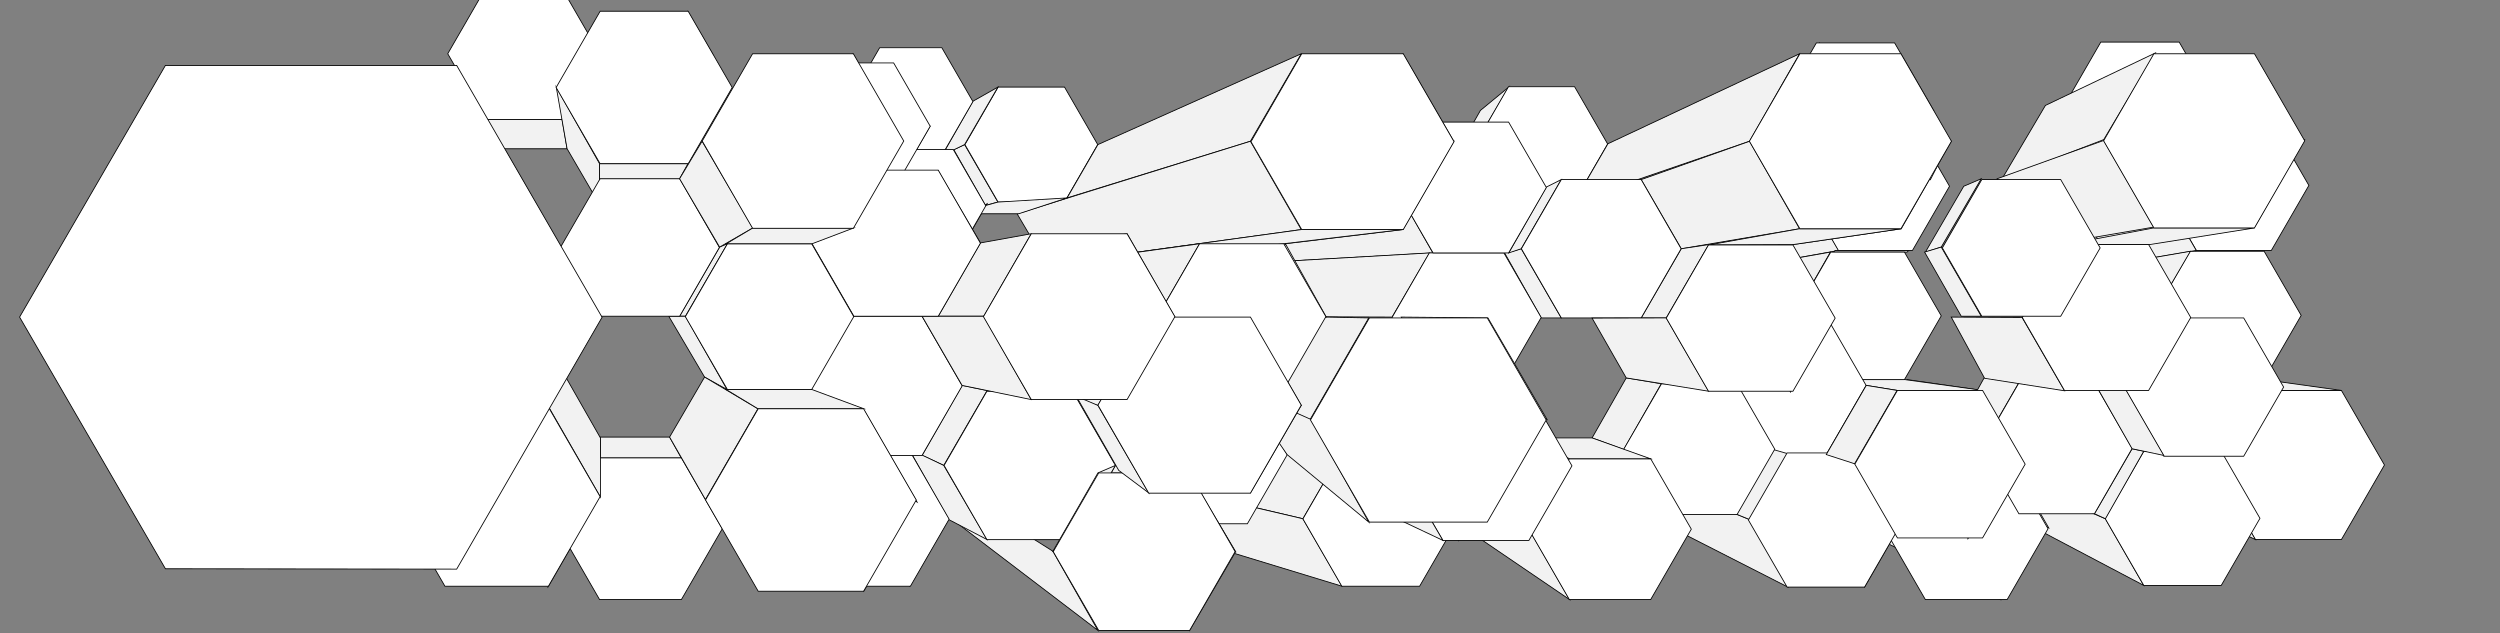 <svg id="_00landingstage" data-name="00landingstage" xmlns="http://www.w3.org/2000/svg" width="3000" height="760" viewBox="0 0 3000 760">
  <rect x="0" y="0" width="3000" height="760" fill="#808080" stroke="none"/>
  <defs>
    <style>
      .cls-1 {
        fill: #f2f2f2;
      }

      .cls-1, .cls-2 {
        stroke: #000;
        stroke-miterlimit: 10;
      }

      .cls-2 {
        fill: #fff;
      }
    </style>
  </defs>
  <title>export</title>
  <polygon id="xx03" class="cls-1" points="2329.5 296.5 2310.5 302.5 2356.5 223.5 2377.5 214.5 2329.5 296.5"/>
  <polygon id="xx04" class="cls-1" points="2309.5 302.5 2329.5 296.5 2377.5 379.5 2353.5 379.5 2309.5 302.5"/>
  <polygon id="s8" class="cls-1" points="1144.5 179.5 1182.5 246.5 1197.5 242.5 1157.5 173.5 1144.5 179.5"/>
  <polygon id="xx01" class="cls-1" points="2629.5 292.5 2598.5 317.5 2634.5 380.5 2679.88 380.5 2629.5 292.5"/>
  <polygon id="xx02" class="cls-1" points="2530.5 292.5 2519.5 297.5 2471.5 379.5 2480.68 378.5 2530.5 292.5"/>
  <polygon id="yy5" class="cls-1" points="2180.5 566.5 2215.5 627.5 2400.5 719.5 2351.5 634.5 2180.5 566.5"/>
  <polygon id="yy4" class="cls-1" points="2175.5 539.5 2231.5 556.5 2282.5 645.5 2225.5 623.5 2175.5 539.5"/>
  <polygon id="xxx07" class="cls-1" points="2104.5 241.5 2161.5 223.5 2206.5 300.5 2145.5 311.5 2104.5 241.5"/>
  <polygon id="xxx06" class="cls-1" points="2104.5 379.5 2152.5 379.5 2196.5 302.5 2145.5 311.5 2104.5 379.5"/>
  <polygon id="yy3" class="cls-1" points="2145.5 704.5 1994.5 627.5 1960.5 566.5 2099.5 623.5 2145.5 704.5"/>
  <polygon id="yy1" class="cls-1" points="1963.5 442.5 1999.5 501.5 2100.5 544.5 2055 465.67 1963.5 442.5"/>
  <polygon id="s103" class="cls-1" points="1646.5 469.5 1749.5 469.5 1661.5 458.5 1563.5 458.5 1646.5 469.5"/>
  <polygon id="s23" class="cls-1" points="1222.5 379.5 1257.5 442.5 1331.5 467.5 1280.5 380.5 1222.5 379.5"/>
  <polygon id="s48" class="cls-1" points="1130.5 315.5 1145.5 312.5 1184.5 244.5 1166.5 254.5 1130.5 315.5"/>
  <polygon id="s43" class="cls-1" points="1036.5 709.5 997.5 624.5 1041.5 547.5 1099.5 599.5 1036.5 709.5"/>
  <polygon id="s53" class="cls-1" points="1091.5 703.5 1138.5 622.5 1072.5 567.5 1037.5 628.5 1091.5 703.5"/>
  <polygon id="s45" class="cls-1" points="975.5 468.5 968.5 461.5 1016.5 378.5 1026.5 378.5 975.5 468.5"/>
  <polygon id="s34" class="cls-1" points="825.5 14.5 830.5 55.5 835.5 65.5 855.5 65.5 825.5 14.5"/>
  <polygon id="s47" class="cls-1" points="1024.5 273.5 1084.5 169.5 1023.5 195.5 977.5 283.5 1024.5 273.5"/>
  <polygon id="s46" class="cls-1" points="1023.5 64.5 1083.5 169.5 1083.5 169.5 1007.5 256.5 971.5 193.5 1023.5 64.5"/>
  <polygon id="s99" class="cls-1" points="693.5 550.5 719.5 596.5 657.5 704.5 644.5 635.5 693.5 550.5"/>
  <polygon id="s110" class="cls-1" points="1046.5 191.5 1117.5 192.5 1139.5 177.5 1062.5 177.5 1046.5 191.5"/>
  <polygon id="s28" class="cls-1" points="1328.5 567.5 1364.5 503.5 1610.5 541.5 1563.5 622.5 1328.5 567.5"/>
  <polygon id="s65" class="cls-1" points="1292.5 558.5 1392.74 558.5 1426.5 567.5 1317.5 567.5 1292.5 558.5"/>
  <polygon id="s63" class="cls-1" points="1742.5 192.5 1776.5 132.5 1810.5 104.5 1770.5 172.5 1742.5 192.5"/>
  <polygon id="_25" data-name="25" class="cls-2" points="1889.51 104.08 1810.17 104.08 1770.5 172.79 1810.17 241.5 1889.51 241.5 1929.17 172.79 1889.51 104.08"/>
  <polygon id="s41" class="cls-1" points="1439.5 241.5 1471.5 317.5 1719.5 303.5 1674.5 224.5 1439.5 241.5"/>
  <polygon id="s88" class="cls-1" points="2578.5 292.5 2477.5 292.5 2584.5 272.5 2705.5 272.5 2578.5 292.5"/>
  <polygon id="s40" class="cls-1" points="1670.5 380.5 1715.5 303.5 1471.5 317.5 1434.5 379.5 1670.5 380.5"/>
  <polygon id="s52" class="cls-1" points="1434.5 241.5 1476.5 170.5 1719.5 146.5 1674.5 224.5 1434.5 241.5"/>
  <polygon id="s60" class="cls-1" points="1993.5 460.5 1951.5 453.5 1910.5 525.5 1948.5 539.5 1993.5 460.5"/>
  <polygon id="s62" class="cls-1" points="1758.5 634.5 1741.5 567.5 1834.5 634.5 1883.5 719.5 1758.5 634.5"/>
  <polygon id="s57" class="cls-1" points="1889.5 241.5 1929.5 172.5 2159.5 64.5 2099.5 169.5 1889.5 241.5"/>
  <polygon id="s56" class="cls-1" points="2017.5 298.5 1969.42 215.5 2099.5 169.5 2159.5 274.5 2017.5 298.5"/>
  <polygon id="s94" class="cls-1" points="2391.5 564.5 2426.5 625.5 2572.5 702.5 2526.5 622.5 2391.5 564.5"/>
  <polygon id="_50" data-name="50" class="cls-2" points="2725.61 144.5 2635.54 144.5 2590.5 222.5 2635.54 300.51 2725.61 300.51 2770.64 222.5 2725.61 144.5"/>
  <polygon id="_49" data-name="49" class="cls-2" points="2716.96 301.5 2628.04 301.5 2583.59 378.5 2628.04 455.5 2716.96 455.5 2761.41 378.5 2716.96 301.5"/>
  <polygon id="_48" data-name="48" class="cls-2" points="2809.67 468.5 2706.33 468.5 2654.65 558 2706.33 647.5 2809.67 647.5 2861.35 558 2809.67 468.5"/>
  <polygon id="s85" class="cls-1" points="2651.5 621.5 2706.5 647.5 2654.5 557.5 2605.5 541.5 2651.5 621.5"/>
  <polygon id="s66" class="cls-1" points="2670.5 463.5 2706.5 468.5 2654.5 557.5 2622.5 546.5 2670.5 463.5"/>
  <polygon id="_42" data-name="42" class="cls-2" points="2665.48 541.5 2572.52 541.5 2526.05 622 2572.52 702.5 2665.48 702.5 2711.95 622 2665.48 541.5"/>
  <polygon id="_51" data-name="51" class="cls-2" points="2615.05 50.5 2520.95 50.5 2473.89 132 2520.95 213.5 2615.05 213.5 2662.11 132 2615.05 50.5"/>
  <polygon id="s87" class="cls-1" points="2386.5 317.5 2426.5 255.5 2765.5 167.5 2705.5 272.5 2386.5 317.5"/>
  <polygon id="s90" class="cls-1" points="2498.5 255.5 2590.5 222.5 2635.5 300.5 2535.5 317.5 2498.5 255.5"/>
  <polygon id="s92" class="cls-1" points="2402.5 214.5 2524.5 167.5 2586.5 63.5 2454.5 126.5 2402.5 214.5"/>
  <polygon id="s91" class="cls-1" points="2444.5 296.5 2584.5 272.5 2524.5 168.5 2396.5 214.5 2444.5 296.5"/>
  <polygon id="s89" class="cls-1" points="2535.5 317.5 2628.5 301.5 2583.5 378.5 2498.5 379.5 2535.5 317.5"/>
  <polygon id="s84" class="cls-1" points="2409.5 548.5 2377.5 538.5 2422.5 616.5 2458.5 633.5 2409.5 548.5"/>
  <polygon id="s82" class="cls-1" points="2377.5 468.5 2288.5 455.5 2341.5 524.5 2430.5 556.5 2377.5 468.5"/>
  <polygon id="s80" class="cls-1" points="2185.5 455.5 2229.5 379.04 2222.5 378.5 2182.5 449.5 2185.5 455.5"/>
  <polygon id="s79" class="cls-1" points="2276.5 468.5 2196.5 455.5 2285.5 455.5 2379.5 468.5 2276.5 468.5"/>
  <polygon id="s78" class="cls-1" points="2112.5 379.5 2099.5 379.5 2143.5 455.5 2160.5 462.5 2112.5 379.5"/>
  <polygon id="s77" class="cls-1" points="2237.5 704.5 2283.5 624.5 2231.5 566.5 2198.5 628.5 2237.5 704.5"/>
  <polygon id="s76" class="cls-1" points="2234.5 146.5 2176.5 193.5 2212.5 255.5 2279.5 223.5 2234.5 146.5"/>
  <polygon id="s75" class="cls-1" points="2183.5 51.5 2143.5 132.5 2179.5 193.5 2230.5 132.5 2183.5 51.5"/>
  <polygon id="s73" class="cls-1" points="2170.5 214.5 2156.5 241.5 2234.5 241.5 2264.5 214.5 2170.5 214.5"/>
  <polygon id="s70" class="cls-1" points="1969.5 293.5 1957.5 317.5 1994.5 379.5 2020.5 381.5 1969.5 293.5"/>
  <polygon id="s68" class="cls-1" points="2199.5 302.5 2202.5 300.5 2290.5 300.5 2288.5 302.5 2199.5 302.5"/>
  <polygon id="s67" class="cls-1" points="2716.5 455.5 2809.5 468.5 2718.5 468.5 2628.5 455.5 2716.5 455.5"/>
  <polygon id="s93" class="cls-1" points="2558.5 538.5 2572.5 541.5 2526.5 622.5 2513.32 616.5 2558.5 538.5"/>
  <polygon id="s58" class="cls-1" points="2017.5 298.5 2050.5 293.5 1999.5 381.5 1969.42 381.5 2017.5 298.5"/>
  <polygon id="s35" class="cls-1" points="1805.5 303.5 1825.5 298.5 1873.5 381.5 1849.5 381.5 1805.5 303.5"/>
  <polygon id="s36" class="cls-1" points="1810.5 303.5 1855.5 224.5 1873.5 215.5 1825.5 298.5 1810.5 303.5"/>
  <polygon id="_39" data-name="39" class="cls-2" points="2285.31 302.5 2196.93 302.5 2152.74 379.04 2196.93 455.58 2285.31 455.58 2329.5 379.04 2285.31 302.5"/>
  <polygon id="_41" data-name="41" class="cls-2" points="2191.42 379.5 2095.58 379.5 2047.66 462.5 2095.58 545.5 2191.42 545.5 2239.34 462.5 2191.42 379.5"/>
  <polygon id="s83" class="cls-1" points="2310.5 548.5 2261.5 524.5 2341.5 524.5 2408.5 548.5 2310.5 548.5"/>
  <polygon id="_37" data-name="37" class="cls-2" points="2294.96 146.5 2206.04 146.5 2161.59 223.5 2206.04 300.5 2294.96 300.5 2339.41 223.5 2294.96 146.5"/>
  <polygon id="s86" class="cls-1" points="2478.5 293.5 2584.5 273.5 2705.5 273.5 2579.5 293.5 2478.5 293.5"/>
  <polygon id="_44" data-name="44" class="cls-2" points="2705.33 64.5 2584.67 64.5 2524.33 169 2584.67 273.5 2705.33 273.5 2765.67 169 2705.33 64.5"/>
  <polygon id="_43" data-name="43" class="cls-2" points="2692.42 381.5 2596.58 381.5 2548.66 464.5 2596.58 547.5 2692.42 547.5 2740.34 464.5 2692.42 381.5"/>
  <polygon id="_47" data-name="47" class="cls-2" points="2408.57 549.5 2310.43 549.5 2261.35 634.5 2310.43 719.5 2408.57 719.5 2457.65 634.5 2408.57 549.5"/>
  <polygon id="s81" class="cls-1" points="2361.5 646.5 2359.5 634.5 2408.5 549.5 2412.5 558.5 2361.5 646.5"/>
  <polygon id="_26" data-name="26" class="cls-2" points="1804.67 303.5 1715.18 303.5 1670.43 381 1715.18 458.5 1804.67 458.5 1849.41 381 1804.67 303.5"/>
  <polygon id="s51" class="cls-1" points="1642.5 381.5 1571.5 504.5 1490.5 467.5 1541.5 379.5 1642.5 381.5"/>
  <polygon id="_27" data-name="27" class="cls-2" points="1810.32 146.5 1719.68 146.5 1674.36 225 1719.68 303.5 1810.32 303.5 1855.64 225 1810.32 146.5"/>
  <polygon id="_28" data-name="28" class="cls-2" points="1969.42 215.5 1873.58 215.5 1825.66 298.5 1873.58 381.5 1969.42 381.5 2017.34 298.5 1969.42 215.5"/>
  <polygon id="yy2" class="cls-1" points="2099.5 623.5 1960.5 566.5 1994.5 501.5 2145.5 544.5 2099.5 623.5"/>
  <polygon id="_32" data-name="32" class="cls-2" points="2237.48 543.5 2144.52 543.5 2098.05 624 2144.52 704.5 2237.48 704.5 2283.95 624 2237.48 543.5"/>
  <polygon id="s74" class="cls-1" points="2199.5 215.5 2191.5 224.5 2234.5 147.5 2246.5 133.5 2199.5 215.5"/>
  <polygon id="_38" data-name="38" class="cls-2" points="2273.54 51.5 2179.62 51.5 2132.66 132.84 2179.62 214.17 2273.54 214.17 2320.5 132.84 2273.54 51.5"/>
  <polygon id="s97" class="cls-1" points="2341.5 524.5 2377.5 537.5 2422.5 459.5 2381.5 452.5 2341.5 524.5"/>
  <polygon id="_45" data-name="45" class="cls-2" points="2513.32 459.5 2422.68 459.5 2377.36 538 2422.68 616.5 2513.32 616.5 2558.64 538 2513.32 459.5"/>
  <polygon id="s95" class="cls-1" points="2513.5 459.5 2548.5 463.5 2596.5 546.5 2558.5 538.5 2513.5 459.5"/>
  <polygon id="s96" class="cls-1" points="2477.5 468.96 2381.5 453.96 2341.5 380.5 2426.5 380.96 2477.5 468.96"/>
  <polygon id="_46" data-name="46" class="cls-2" points="2578.36 293.5 2477.33 293.5 2426.81 381 2477.33 468.5 2578.36 468.5 2628.88 381 2578.36 293.5"/>
  <polygon id="_36" data-name="36" class="cls-2" points="2472.84 215.5 2378.16 215.5 2330.82 297.5 2378.16 379.5 2472.84 379.5 2520.18 297.5 2472.84 215.5"/>
  <polygon id="s71" class="cls-1" points="2148.5 470.5 2137.5 442.5 2174.5 382.5 2200.5 382.5 2148.5 470.5"/>
  <polygon id="s69" class="cls-1" points="2341.5 169.5 2214.5 193.5 2151.5 293.5 2281.5 274.5 2341.5 169.5"/>
  <polygon id="s55" class="cls-1" points="2151.5 293.5 2281.5 274.5 2159.5 274.5 2050.17 293.96 2151.5 293.5"/>
  <polygon id="s72" class="cls-1" points="2279.5 65.5 2269.5 133.5 2316.5 215.5 2339.5 170.5 2279.5 65.5"/>
  <polygon id="_31" data-name="31" class="cls-2" points="2281.12 64.5 2159.88 64.5 2099.26 169.5 2159.88 274.5 2281.12 274.5 2341.74 169.5 2281.12 64.5"/>
  <polygon id="_17" data-name="17" class="cls-2" points="1277.41 104.5 1197.74 104.5 1157.9 173.5 1197.74 242.5 1277.41 242.5 1317.25 173.5 1277.41 104.5"/>
  <polygon id="s50" class="cls-1" points="1500.5 380.5 1388.5 380.5 1437.5 462.5 1561.5 486.5 1500.5 380.5"/>
  <polygon id="s29" class="cls-1" points="1328.5 567.5 1563.5 622.5 1610.5 703.5 1364.5 628.5 1328.5 567.5"/>
  <polygon id="s27" class="cls-1" points="1364.5 503.5 1435.5 503.5 1703.5 541.5 1610.5 541.5 1364.5 503.5"/>
  <polygon id="_19" data-name="19" class="cls-2" points="1496.86 462.96 1401.29 462.96 1353.5 545.73 1401.29 628.5 1496.86 628.5 1544.65 545.73 1496.86 462.96"/>
  <polygon id="s102" class="cls-1" points="1427.5 756.5 1401.5 626.5 1461.5 626.5 1482.5 662.5 1427.5 756.5"/>
  <polygon id="s64" class="cls-1" points="1482.5 661.5 1426.5 567.5 1392.5 558.5 1426.5 626.5 1482.5 661.5"/>
  <polygon id="s109" class="cls-1" points="1748.5 634.5 1750.5 648.5 1802.5 558.5 1797.5 550.5 1748.5 634.5"/>
  <polygon id="s108" class="cls-1" points="1801.5 558.5 1708.5 527.5 1663.5 455.5 1749.5 469.5 1801.5 558.5"/>
  <polygon id="_23" data-name="23" class="cls-2" points="1703.51 541.83 1610.17 541.83 1563.5 622.66 1610.17 703.5 1703.51 703.5 1750.18 622.66 1703.51 541.83"/>
  <polygon id="_33" data-name="33" class="cls-2" points="2084.42 460.56 1993.81 460.56 1948.5 539.03 1993.81 617.5 2084.42 617.5 2129.72 539.03 2084.42 460.56"/>
  <polygon id="_34" data-name="34" class="cls-2" points="1980.79 550.5 1883.21 550.5 1834.43 635 1883.21 719.5 1980.79 719.5 2029.57 635 1980.79 550.5"/>
  <polygon id="s61" class="cls-1" points="1827.5 525.5 1910.5 525.5 1948.48 539.07 1980.5 550.5 1883.5 550.5 1827.5 525.5"/>
  <polygon id="_29" data-name="29" class="cls-2" points="1834.67 469.5 1731.33 469.5 1679.65 559 1731.33 648.5 1834.67 648.5 1886.35 559 1834.67 469.5"/>
  <polygon id="s37" class="cls-1" points="1731.5 648.5 1676.5 622.5 1628.5 539.5 1679.5 559.5 1731.5 648.5"/>
  <polygon id="s59" class="cls-1" points="1999.5 381.5 2050.5 469.5 1951.5 453.5 1910.5 381.73 1999.5 381.5"/>
  <polygon id="_35" data-name="35" class="cls-2" points="2151.52 293.96 2050.17 293.96 1999.5 381.73 2050.17 469.5 2151.52 469.5 2202.19 381.73 2151.52 293.96"/>
  <polygon id="s38" class="cls-1" points="1490.5 466.5 1544.5 545.5 1642.5 626.5 1573.5 503.5 1490.5 466.5"/>
  <polygon id="s107" class="cls-1" points="1683.5 64.5 1510.5 193.5 1547.5 256.5 1744.5 169.5 1683.5 64.5"/>
  <polygon id="s106" class="cls-1" points="1683.5 275.5 1744.5 169.5 1584.5 237.5 1542.5 292.5 1542.5 292.5 1683.5 275.5"/>
  <polygon id="s20" class="cls-1" points="1500.5 169.5 1280.5 237.5 1317.5 173.5 1561.5 64.5 1500.5 169.5"/>
  <polygon id="s21" class="cls-1" points="1220.5 256.5 1256.5 317.5 1561.5 275.5 1500.5 169.5 1220.5 256.5"/>
  <polygon id="s30" class="cls-1" points="1256.5 317.5 1330.5 317.5 1682.5 275.5 1561.5 275.5 1256.5 317.5"/>
  <polygon id="s22" class="cls-1" points="1256.5 317.5 1222.5 379.5 1388.96 380 1439.48 292.5 1256.5 317.5"/>
  <polygon id="s105" class="cls-1" points="1529.5 317.5 1566.5 381.5 1591.5 380.5 1542.5 292.5 1529.5 317.5"/>
  <polygon id="_22" data-name="22" class="cls-2" points="1540.52 292.5 1439.48 292.5 1388.96 380 1439.48 467.5 1540.52 467.5 1591.04 380 1540.52 292.5"/>
  <polygon id="s101" class="cls-1" points="1500.5 591.5 1398 541 1437.5 462.5 1561.5 486.5 1500.5 591.5"/>
  <polygon id="s104" class="cls-1" points="1856.5 503.5 1726.5 458.5 1681.5 380.5 1785.5 381.5 1856.5 503.5"/>
  <polygon id="_30" data-name="30" class="cls-2" points="1784.72 381.5 1643.28 381.5 1572.55 504 1643.28 626.5 1784.72 626.5 1855.45 504 1784.72 381.5"/>
  <polygon id="s33" class="cls-1" points="547.5 78.5 721.5 380.5 721.5 380.5 684.5 317.5 547.5 78.5"/>
  <polygon id="s32" class="cls-1" points="547.5 682.5 679.5 453.5 721.5 380.5 721.5 380.5 547.5 682.5"/>
  <polygon id="s98" class="cls-1" points="532.5 491.5 601.5 455.5 678.5 455.5 657.5 491.5 532.5 491.5"/>
  <polygon id="s17" class="cls-1" points="815.5 379.5 822.5 379.5 872.95 292.5 863.5 296.5 815.5 379.5"/>
  <polygon id="s16" class="cls-1" points="802.5 379.5 845.5 452.5 872.5 467.5 822.5 379.5 802.5 379.5"/>
  <polygon id="s15" class="cls-1" points="803.5 524.5 720.5 524.5 720.5 549.5 817.5 549.5 803.5 524.5"/>
  <polygon id="s11" class="cls-1" points="1154.5 462.5 1184.54 468.65 1132.5 558.5 1106.5 546.5 1154.5 462.5"/>
  <polygon id="s26" class="cls-1" points="1317.5 756.5 1149.5 628.5 1114.5 567.5 1263.5 661.5 1317.5 756.5"/>
  <polygon id="s25" class="cls-1" points="1347.89 380 1290.5 479.5 1317.5 486.5 1378.5 380.5 1347.89 380"/>
  <polygon id="s10" class="cls-1" points="1184.5 647.5 1138.5 623.5 1090.5 538.5 1132.5 558.5 1184.5 647.5"/>
  <polygon id="s9" class="cls-1" points="1130.5 186.5 1157.5 173.5 1197.5 104.5 1167.5 121.5 1130.5 186.5"/>
  <polygon id="s54" class="cls-1" points="1071.5 75.5 1037.5 121.5 1074.5 186.5 1115.5 151.5 1071.5 75.5"/>
  <polygon id="s7" class="cls-1" points="1146.5 256.5 1222.5 256.5 1280.5 237.5 1197.5 242.5 1146.5 256.5"/>
  <polygon id="_9" data-name="9" class="cls-2" points="1130.2 57.28 1055.59 57.28 1018.29 121.89 1055.59 186.5 1130.2 186.5 1167.5 121.89 1130.2 57.28"/>
  <polygon id="s42" class="cls-1" points="1071.5 228.5 1042.06 248 1081.5 180.5 1115.5 152.5 1071.5 228.5"/>
  <polygon id="_10" data-name="10" class="cls-2" points="1143.97 179.5 1066.03 179.5 1027.06 247 1066.03 314.5 1143.97 314.5 1182.94 247 1143.97 179.5"/>
  <polygon id="s49" class="cls-1" points="1352.5 280.49 1305.5 288.49 1367.5 380.5 1409.5 379.99 1352.5 280.49"/>
  <polygon id="s6" class="cls-1" points="1176.5 291.5 1237.5 280.5 1180.5 379.5 1125.88 379.5 1176.5 291.5"/>
  <polygon id="s1" class="cls-1" points="582.5 143.5 674.5 143.5 680.5 178.5 604.75 178.5 582.5 143.5"/>
  <polygon id="_5" data-name="5" class="cls-2" points="817.65 549.5 719.5 549.5 670.43 634.5 719.5 719.5 817.65 719.5 866.73 634.5 817.65 549.5"/>
  <polygon id="s14" class="cls-1" points="909.5 490.5 845.5 452.5 803.5 524.5 846.5 599.5 909.5 490.5"/>
  <polygon id="_2" data-name="2" class="cls-2" points="674.11 -14.5 582.89 -14.5 537.28 64.5 582.89 143.5 674.11 143.5 719.72 64.5 674.11 -14.5"/>
  <polygon id="_14" data-name="14" class="cls-2" points="1092.48 542.5 999.52 542.5 953.05 623 999.52 703.5 1092.48 703.5 1138.95 623 1092.48 542.5"/>
  <polygon id="_8" data-name="8" class="cls-2" points="1072.38 75.5 984.62 75.5 940.74 151.5 984.62 227.5 1072.38 227.5 1116.26 151.5 1072.38 75.5"/>
  <polygon id="s100" class="cls-1" points="1125.5 204.5 1176.5 291.5 1100.5 314.5 1061.5 247.5 1125.5 204.5"/>
  <polygon id="_13" data-name="13" class="cls-2" points="1106.44 379.5 1010.02 379.5 961.82 463 1010.02 546.5 1106.44 546.5 1154.65 463 1106.44 379.5"/>
  <polygon id="s44" class="cls-1" points="1100.5 602.5 1014.5 549.5 976.5 470.5 1037.5 493.5 1100.5 602.5"/>
  <polygon id="_15" data-name="15" class="cls-2" points="1287.1 469.5 1184.29 469.5 1132.89 558.53 1184.29 647.57 1287.1 647.57 1338.5 558.53 1287.1 469.5"/>
  <polygon id="s31" class="cls-1" points="1338.5 558.5 1317.5 567.5 1263.5 661.5 1287.5 647.5 1338.5 558.5"/>
  <polygon id="s12" class="cls-1" points="1106.5 379.5 1180.5 379.5 1237.5 479.5 1154.5 462.5 1106.5 379.5"/>
  <polygon id="_21" data-name="21" class="cls-2" points="1427.56 567.5 1318.44 567.5 1263.88 662 1318.44 756.5 1427.56 756.5 1482.12 662 1427.56 567.5"/>
  <polygon id="s24" class="cls-1" points="1291.5 475.5 1342.5 564.5 1378.5 591.5 1317.5 486.5 1291.5 475.5"/>
  <polygon id="s2" class="cls-1" points="680.5 178.5 667.5 104.5 719.5 196.5 719.5 245.5 680.5 178.5"/>
  <polygon id="_6" data-name="6" class="cls-2" points="815.57 214.29 720.19 214.29 672.5 296.9 720.19 379.5 815.57 379.5 863.26 296.9 815.57 214.29"/>
  <polygon id="_11" data-name="11" class="cls-2" points="1125.88 204.16 1024.66 204.16 974.04 291.83 1024.66 379.5 1125.88 379.5 1176.5 291.83 1125.88 204.16"/>
  <polygon id="s5" class="cls-1" points="974.5 467.5 1036.5 490.5 909.5 490.5 871.5 467.5 974.5 467.5"/>
  <polygon id="_4" data-name="4" class="cls-2" points="825.83 13.5 720.17 13.5 667.35 105 720.17 196.5 825.83 196.5 878.65 105 825.83 13.5"/>
  <polygon id="s19" class="cls-1" points="719.5 214.5 815.5 214.5 825.5 196.5 719.5 196.5 719.5 214.5"/>
  <polygon id="s18" class="cls-1" points="842.5 169.5 815.5 214.5 863.5 296.5 903.5 273.5 842.5 169.5"/>
  <polygon id="_12" data-name="12" class="cls-2" points="973.98 292.5 872.95 292.5 822.43 380 872.95 467.5 973.98 467.5 1024.5 380 973.98 292.5"/>
  <polygon id="s4" class="cls-1" points="871.5 292.5 903.5 273.5 1024.5 273.5 974.5 292.5 871.5 292.5"/>
  <polygon id="s3" class="cls-1" points="658.5 488.5 720.5 596.5 720.5 525.5 679.5 453.5 658.5 488.5"/>
  <polygon id="_3" data-name="3" class="cls-2" points="658.07 488.5 533.93 488.5 471.87 596 533.93 703.5 658.07 703.5 720.13 596 658.07 488.5"/>
  <polygon id="_24" data-name="24" class="cls-2" points="1683.91 64.5 1562.09 64.5 1501.18 170 1562.09 275.5 1683.91 275.5 1744.82 170 1683.91 64.5"/>
  <polygon id="_7" data-name="7" class="cls-2" points="1024.04 64.5 903.11 64.5 842.65 169.22 903.11 273.95 1024.04 273.95 1084.5 169.22 1024.04 64.5"/>
  <polygon id="_18" data-name="18" class="cls-2" points="1036.3 490.5 909.86 490.5 846.64 600 909.86 709.5 1036.3 709.5 1099.52 600 1036.3 490.5"/>
  <polygon id="_20" data-name="20" class="cls-2" points="1500.5 380.51 1378.5 380.51 1317.5 486.17 1378.5 591.82 1500.5 591.82 1561.5 486.17 1500.5 380.51"/>
  <polygon id="_16" data-name="16" class="cls-2" points="1352.45 280.5 1237.55 280.5 1180.11 380 1237.55 479.5 1352.45 479.5 1409.89 380 1352.45 280.5"/>
  <polygon id="_1" data-name="1" class="cls-2" points="722.5 380.72 548.01 682.95 198.5 682.5 23.5 380.5 198.5 78.5 548.01 78.5 722.5 380.72"/>
  <polygon id="xx05" class="cls-1" points="2225.5 556.5 2191.5 545.5 2239.5 462.5 2276.5 468.5 2225.5 556.5"/>
  <polygon id="_40" data-name="40" class="cls-2" points="2379.09 468.5 2276.91 468.5 2225.81 557 2276.91 645.5 2379.09 645.5 2430.19 557 2379.09 468.5"/>
</svg>
